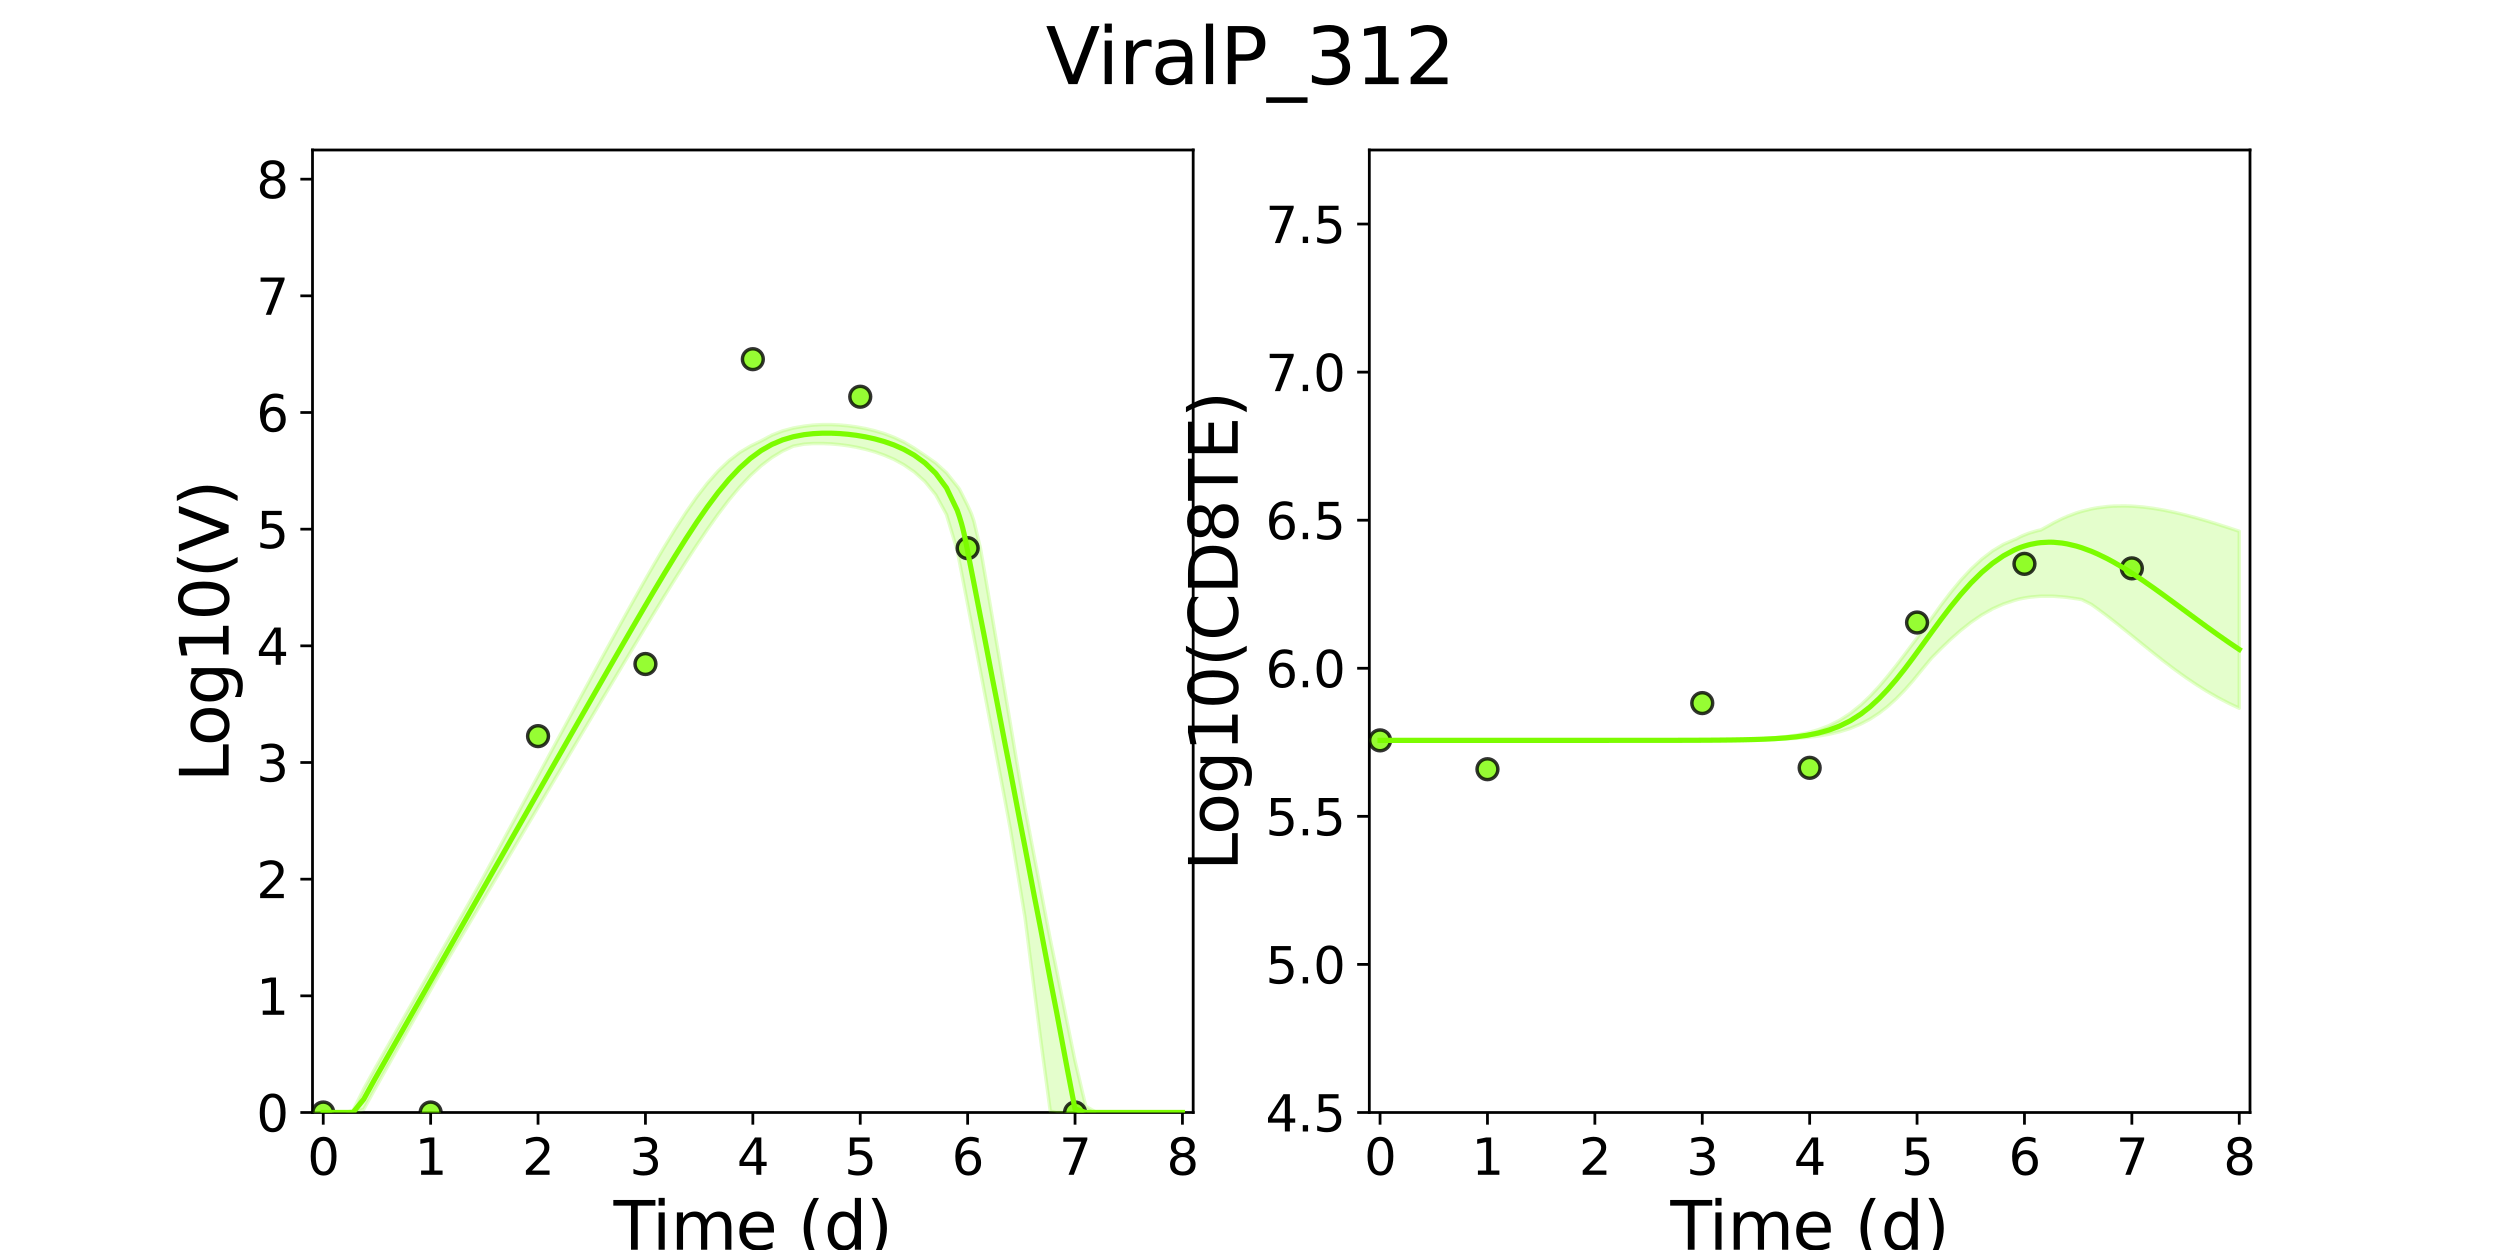 <?xml version="1.0" encoding="utf-8" standalone="no"?>
<!DOCTYPE svg PUBLIC "-//W3C//DTD SVG 1.1//EN"
  "http://www.w3.org/Graphics/SVG/1.1/DTD/svg11.dtd">
<svg xmlns:xlink="http://www.w3.org/1999/xlink" width="720pt" height="360pt" viewBox="0 0 720 360" xmlns="http://www.w3.org/2000/svg" version="1.1">
 <defs>
  <style type="text/css">*{stroke-linejoin: round; stroke-linecap: butt}</style>
 </defs>
 <g id="figure_1">
  <g id="patch_1">
   <path d="M 0 360 
L 720 360 
L 720 0 
L 0 0 
z
" style="fill: #ffffff"/>
  </g>
  <g id="axes_1">
   <g id="patch_2">
    <path d="M 90 320.4 
L 343.636 320.4 
L 343.636 43.2 
L 90 43.2 
z
" style="fill: #ffffff"/>
   </g>
   <g id="matplotlib.axis_1">
    <g id="xtick_1">
     <g id="line2d_1">
      <defs>
       <path id="ma89057ffc0" d="M 0 0 
L 0 3.5 
" style="stroke: #000000; stroke-width: 0.8"/>
      </defs>
      <g>
       <use xlink:href="#ma89057ffc0" x="93.093" y="320.4" style="stroke: #000000; stroke-width: 0.8"/>
      </g>
     </g>
     <g id="text_1">
      <!-- 0 -->
      <g transform="translate(88.512 338.342) scale(0.144 -0.144)">
       <defs>
        <path id="DejaVuSans-30" d="M 2034 4250 
Q 1547 4250 1301 3770 
Q 1056 3291 1056 2328 
Q 1056 1369 1301 889 
Q 1547 409 2034 409 
Q 2525 409 2770 889 
Q 3016 1369 3016 2328 
Q 3016 3291 2770 3770 
Q 2525 4250 2034 4250 
z
M 2034 4750 
Q 2819 4750 3233 4129 
Q 3647 3509 3647 2328 
Q 3647 1150 3233 529 
Q 2819 -91 2034 -91 
Q 1250 -91 836 529 
Q 422 1150 422 2328 
Q 422 3509 836 4129 
Q 1250 4750 2034 4750 
z
" transform="scale(0.016)"/>
       </defs>
       <use xlink:href="#DejaVuSans-30"/>
      </g>
     </g>
    </g>
    <g id="xtick_2">
     <g id="line2d_2">
      <g>
       <use xlink:href="#ma89057ffc0" x="124.024" y="320.4" style="stroke: #000000; stroke-width: 0.8"/>
      </g>
     </g>
     <g id="text_2">
      <!-- 1 -->
      <g transform="translate(119.443 338.342) scale(0.144 -0.144)">
       <defs>
        <path id="DejaVuSans-31" d="M 794 531 
L 1825 531 
L 1825 4091 
L 703 3866 
L 703 4441 
L 1819 4666 
L 2450 4666 
L 2450 531 
L 3481 531 
L 3481 0 
L 794 0 
L 794 531 
z
" transform="scale(0.016)"/>
       </defs>
       <use xlink:href="#DejaVuSans-31"/>
      </g>
     </g>
    </g>
    <g id="xtick_3">
     <g id="line2d_3">
      <g>
       <use xlink:href="#ma89057ffc0" x="154.956" y="320.4" style="stroke: #000000; stroke-width: 0.8"/>
      </g>
     </g>
     <g id="text_3">
      <!-- 2 -->
      <g transform="translate(150.375 338.342) scale(0.144 -0.144)">
       <defs>
        <path id="DejaVuSans-32" d="M 1228 531 
L 3431 531 
L 3431 0 
L 469 0 
L 469 531 
Q 828 903 1448 1529 
Q 2069 2156 2228 2338 
Q 2531 2678 2651 2914 
Q 2772 3150 2772 3378 
Q 2772 3750 2511 3984 
Q 2250 4219 1831 4219 
Q 1534 4219 1204 4116 
Q 875 4013 500 3803 
L 500 4441 
Q 881 4594 1212 4672 
Q 1544 4750 1819 4750 
Q 2544 4750 2975 4387 
Q 3406 4025 3406 3419 
Q 3406 3131 3298 2873 
Q 3191 2616 2906 2266 
Q 2828 2175 2409 1742 
Q 1991 1309 1228 531 
z
" transform="scale(0.016)"/>
       </defs>
       <use xlink:href="#DejaVuSans-32"/>
      </g>
     </g>
    </g>
    <g id="xtick_4">
     <g id="line2d_4">
      <g>
       <use xlink:href="#ma89057ffc0" x="185.887" y="320.4" style="stroke: #000000; stroke-width: 0.8"/>
      </g>
     </g>
     <g id="text_4">
      <!-- 3 -->
      <g transform="translate(181.306 338.342) scale(0.144 -0.144)">
       <defs>
        <path id="DejaVuSans-33" d="M 2597 2516 
Q 3050 2419 3304 2112 
Q 3559 1806 3559 1356 
Q 3559 666 3084 287 
Q 2609 -91 1734 -91 
Q 1441 -91 1130 -33 
Q 819 25 488 141 
L 488 750 
Q 750 597 1062 519 
Q 1375 441 1716 441 
Q 2309 441 2620 675 
Q 2931 909 2931 1356 
Q 2931 1769 2642 2001 
Q 2353 2234 1838 2234 
L 1294 2234 
L 1294 2753 
L 1863 2753 
Q 2328 2753 2575 2939 
Q 2822 3125 2822 3475 
Q 2822 3834 2567 4026 
Q 2313 4219 1838 4219 
Q 1578 4219 1281 4162 
Q 984 4106 628 3988 
L 628 4550 
Q 988 4650 1302 4700 
Q 1616 4750 1894 4750 
Q 2613 4750 3031 4423 
Q 3450 4097 3450 3541 
Q 3450 3153 3228 2886 
Q 3006 2619 2597 2516 
z
" transform="scale(0.016)"/>
       </defs>
       <use xlink:href="#DejaVuSans-33"/>
      </g>
     </g>
    </g>
    <g id="xtick_5">
     <g id="line2d_5">
      <g>
       <use xlink:href="#ma89057ffc0" x="216.818" y="320.4" style="stroke: #000000; stroke-width: 0.8"/>
      </g>
     </g>
     <g id="text_5">
      <!-- 4 -->
      <g transform="translate(212.237 338.342) scale(0.144 -0.144)">
       <defs>
        <path id="DejaVuSans-34" d="M 2419 4116 
L 825 1625 
L 2419 1625 
L 2419 4116 
z
M 2253 4666 
L 3047 4666 
L 3047 1625 
L 3713 1625 
L 3713 1100 
L 3047 1100 
L 3047 0 
L 2419 0 
L 2419 1100 
L 313 1100 
L 313 1709 
L 2253 4666 
z
" transform="scale(0.016)"/>
       </defs>
       <use xlink:href="#DejaVuSans-34"/>
      </g>
     </g>
    </g>
    <g id="xtick_6">
     <g id="line2d_6">
      <g>
       <use xlink:href="#ma89057ffc0" x="247.749" y="320.4" style="stroke: #000000; stroke-width: 0.8"/>
      </g>
     </g>
     <g id="text_6">
      <!-- 5 -->
      <g transform="translate(243.168 338.342) scale(0.144 -0.144)">
       <defs>
        <path id="DejaVuSans-35" d="M 691 4666 
L 3169 4666 
L 3169 4134 
L 1269 4134 
L 1269 2991 
Q 1406 3038 1543 3061 
Q 1681 3084 1819 3084 
Q 2600 3084 3056 2656 
Q 3513 2228 3513 1497 
Q 3513 744 3044 326 
Q 2575 -91 1722 -91 
Q 1428 -91 1123 -41 
Q 819 9 494 109 
L 494 744 
Q 775 591 1075 516 
Q 1375 441 1709 441 
Q 2250 441 2565 725 
Q 2881 1009 2881 1497 
Q 2881 1984 2565 2268 
Q 2250 2553 1709 2553 
Q 1456 2553 1204 2497 
Q 953 2441 691 2322 
L 691 4666 
z
" transform="scale(0.016)"/>
       </defs>
       <use xlink:href="#DejaVuSans-35"/>
      </g>
     </g>
    </g>
    <g id="xtick_7">
     <g id="line2d_7">
      <g>
       <use xlink:href="#ma89057ffc0" x="278.681" y="320.4" style="stroke: #000000; stroke-width: 0.8"/>
      </g>
     </g>
     <g id="text_7">
      <!-- 6 -->
      <g transform="translate(274.1 338.342) scale(0.144 -0.144)">
       <defs>
        <path id="DejaVuSans-36" d="M 2113 2584 
Q 1688 2584 1439 2293 
Q 1191 2003 1191 1497 
Q 1191 994 1439 701 
Q 1688 409 2113 409 
Q 2538 409 2786 701 
Q 3034 994 3034 1497 
Q 3034 2003 2786 2293 
Q 2538 2584 2113 2584 
z
M 3366 4563 
L 3366 3988 
Q 3128 4100 2886 4159 
Q 2644 4219 2406 4219 
Q 1781 4219 1451 3797 
Q 1122 3375 1075 2522 
Q 1259 2794 1537 2939 
Q 1816 3084 2150 3084 
Q 2853 3084 3261 2657 
Q 3669 2231 3669 1497 
Q 3669 778 3244 343 
Q 2819 -91 2113 -91 
Q 1303 -91 875 529 
Q 447 1150 447 2328 
Q 447 3434 972 4092 
Q 1497 4750 2381 4750 
Q 2619 4750 2861 4703 
Q 3103 4656 3366 4563 
z
" transform="scale(0.016)"/>
       </defs>
       <use xlink:href="#DejaVuSans-36"/>
      </g>
     </g>
    </g>
    <g id="xtick_8">
     <g id="line2d_8">
      <g>
       <use xlink:href="#ma89057ffc0" x="309.612" y="320.4" style="stroke: #000000; stroke-width: 0.8"/>
      </g>
     </g>
     <g id="text_8">
      <!-- 7 -->
      <g transform="translate(305.031 338.342) scale(0.144 -0.144)">
       <defs>
        <path id="DejaVuSans-37" d="M 525 4666 
L 3525 4666 
L 3525 4397 
L 1831 0 
L 1172 0 
L 2766 4134 
L 525 4134 
L 525 4666 
z
" transform="scale(0.016)"/>
       </defs>
       <use xlink:href="#DejaVuSans-37"/>
      </g>
     </g>
    </g>
    <g id="xtick_9">
     <g id="line2d_9">
      <g>
       <use xlink:href="#ma89057ffc0" x="340.543" y="320.4" style="stroke: #000000; stroke-width: 0.8"/>
      </g>
     </g>
     <g id="text_9">
      <!-- 8 -->
      <g transform="translate(335.962 338.342) scale(0.144 -0.144)">
       <defs>
        <path id="DejaVuSans-38" d="M 2034 2216 
Q 1584 2216 1326 1975 
Q 1069 1734 1069 1313 
Q 1069 891 1326 650 
Q 1584 409 2034 409 
Q 2484 409 2743 651 
Q 3003 894 3003 1313 
Q 3003 1734 2745 1975 
Q 2488 2216 2034 2216 
z
M 1403 2484 
Q 997 2584 770 2862 
Q 544 3141 544 3541 
Q 544 4100 942 4425 
Q 1341 4750 2034 4750 
Q 2731 4750 3128 4425 
Q 3525 4100 3525 3541 
Q 3525 3141 3298 2862 
Q 3072 2584 2669 2484 
Q 3125 2378 3379 2068 
Q 3634 1759 3634 1313 
Q 3634 634 3220 271 
Q 2806 -91 2034 -91 
Q 1263 -91 848 271 
Q 434 634 434 1313 
Q 434 1759 690 2068 
Q 947 2378 1403 2484 
z
M 1172 3481 
Q 1172 3119 1398 2916 
Q 1625 2713 2034 2713 
Q 2441 2713 2670 2916 
Q 2900 3119 2900 3481 
Q 2900 3844 2670 4047 
Q 2441 4250 2034 4250 
Q 1625 4250 1398 4047 
Q 1172 3844 1172 3481 
z
" transform="scale(0.016)"/>
       </defs>
       <use xlink:href="#DejaVuSans-38"/>
      </g>
     </g>
    </g>
    <g id="text_10">
     <!-- Time (d) -->
     <g transform="translate(176.693 359.925) scale(0.192 -0.192)">
      <defs>
       <path id="DejaVuSans-54" d="M -19 4666 
L 3928 4666 
L 3928 4134 
L 2272 4134 
L 2272 0 
L 1638 0 
L 1638 4134 
L -19 4134 
L -19 4666 
z
" transform="scale(0.016)"/>
       <path id="DejaVuSans-69" d="M 603 3500 
L 1178 3500 
L 1178 0 
L 603 0 
L 603 3500 
z
M 603 4863 
L 1178 4863 
L 1178 4134 
L 603 4134 
L 603 4863 
z
" transform="scale(0.016)"/>
       <path id="DejaVuSans-6d" d="M 3328 2828 
Q 3544 3216 3844 3400 
Q 4144 3584 4550 3584 
Q 5097 3584 5394 3201 
Q 5691 2819 5691 2113 
L 5691 0 
L 5113 0 
L 5113 2094 
Q 5113 2597 4934 2840 
Q 4756 3084 4391 3084 
Q 3944 3084 3684 2787 
Q 3425 2491 3425 1978 
L 3425 0 
L 2847 0 
L 2847 2094 
Q 2847 2600 2669 2842 
Q 2491 3084 2119 3084 
Q 1678 3084 1418 2786 
Q 1159 2488 1159 1978 
L 1159 0 
L 581 0 
L 581 3500 
L 1159 3500 
L 1159 2956 
Q 1356 3278 1631 3431 
Q 1906 3584 2284 3584 
Q 2666 3584 2933 3390 
Q 3200 3197 3328 2828 
z
" transform="scale(0.016)"/>
       <path id="DejaVuSans-65" d="M 3597 1894 
L 3597 1613 
L 953 1613 
Q 991 1019 1311 708 
Q 1631 397 2203 397 
Q 2534 397 2845 478 
Q 3156 559 3463 722 
L 3463 178 
Q 3153 47 2828 -22 
Q 2503 -91 2169 -91 
Q 1331 -91 842 396 
Q 353 884 353 1716 
Q 353 2575 817 3079 
Q 1281 3584 2069 3584 
Q 2775 3584 3186 3129 
Q 3597 2675 3597 1894 
z
M 3022 2063 
Q 3016 2534 2758 2815 
Q 2500 3097 2075 3097 
Q 1594 3097 1305 2825 
Q 1016 2553 972 2059 
L 3022 2063 
z
" transform="scale(0.016)"/>
       <path id="DejaVuSans-20" transform="scale(0.016)"/>
       <path id="DejaVuSans-28" d="M 1984 4856 
Q 1566 4138 1362 3434 
Q 1159 2731 1159 2009 
Q 1159 1288 1364 580 
Q 1569 -128 1984 -844 
L 1484 -844 
Q 1016 -109 783 600 
Q 550 1309 550 2009 
Q 550 2706 781 3412 
Q 1013 4119 1484 4856 
L 1984 4856 
z
" transform="scale(0.016)"/>
       <path id="DejaVuSans-64" d="M 2906 2969 
L 2906 4863 
L 3481 4863 
L 3481 0 
L 2906 0 
L 2906 525 
Q 2725 213 2448 61 
Q 2172 -91 1784 -91 
Q 1150 -91 751 415 
Q 353 922 353 1747 
Q 353 2572 751 3078 
Q 1150 3584 1784 3584 
Q 2172 3584 2448 3432 
Q 2725 3281 2906 2969 
z
M 947 1747 
Q 947 1113 1208 752 
Q 1469 391 1925 391 
Q 2381 391 2643 752 
Q 2906 1113 2906 1747 
Q 2906 2381 2643 2742 
Q 2381 3103 1925 3103 
Q 1469 3103 1208 2742 
Q 947 2381 947 1747 
z
" transform="scale(0.016)"/>
       <path id="DejaVuSans-29" d="M 513 4856 
L 1013 4856 
Q 1481 4119 1714 3412 
Q 1947 2706 1947 2009 
Q 1947 1309 1714 600 
Q 1481 -109 1013 -844 
L 513 -844 
Q 928 -128 1133 580 
Q 1338 1288 1338 2009 
Q 1338 2731 1133 3434 
Q 928 4138 513 4856 
z
" transform="scale(0.016)"/>
      </defs>
      <use xlink:href="#DejaVuSans-54"/>
      <use xlink:href="#DejaVuSans-69" x="57.959"/>
      <use xlink:href="#DejaVuSans-6d" x="85.742"/>
      <use xlink:href="#DejaVuSans-65" x="183.154"/>
      <use xlink:href="#DejaVuSans-20" x="244.678"/>
      <use xlink:href="#DejaVuSans-28" x="276.465"/>
      <use xlink:href="#DejaVuSans-64" x="315.479"/>
      <use xlink:href="#DejaVuSans-29" x="378.955"/>
     </g>
    </g>
   </g>
   <g id="matplotlib.axis_2">
    <g id="ytick_1">
     <g id="line2d_10">
      <defs>
       <path id="mef280aa94c" d="M 0 0 
L -3.5 0 
" style="stroke: #000000; stroke-width: 0.8"/>
      </defs>
      <g>
       <use xlink:href="#mef280aa94c" x="90" y="320.4" style="stroke: #000000; stroke-width: 0.8"/>
      </g>
     </g>
     <g id="text_11">
      <!-- 0 -->
      <g transform="translate(73.838 325.871) scale(0.144 -0.144)">
       <use xlink:href="#DejaVuSans-30"/>
      </g>
     </g>
    </g>
    <g id="ytick_2">
     <g id="line2d_11">
      <g>
       <use xlink:href="#mef280aa94c" x="90" y="286.8" style="stroke: #000000; stroke-width: 0.8"/>
      </g>
     </g>
     <g id="text_12">
      <!-- 1 -->
      <g transform="translate(73.838 292.271) scale(0.144 -0.144)">
       <use xlink:href="#DejaVuSans-31"/>
      </g>
     </g>
    </g>
    <g id="ytick_3">
     <g id="line2d_12">
      <g>
       <use xlink:href="#mef280aa94c" x="90" y="253.2" style="stroke: #000000; stroke-width: 0.8"/>
      </g>
     </g>
     <g id="text_13">
      <!-- 2 -->
      <g transform="translate(73.838 258.671) scale(0.144 -0.144)">
       <use xlink:href="#DejaVuSans-32"/>
      </g>
     </g>
    </g>
    <g id="ytick_4">
     <g id="line2d_13">
      <g>
       <use xlink:href="#mef280aa94c" x="90" y="219.6" style="stroke: #000000; stroke-width: 0.8"/>
      </g>
     </g>
     <g id="text_14">
      <!-- 3 -->
      <g transform="translate(73.838 225.071) scale(0.144 -0.144)">
       <use xlink:href="#DejaVuSans-33"/>
      </g>
     </g>
    </g>
    <g id="ytick_5">
     <g id="line2d_14">
      <g>
       <use xlink:href="#mef280aa94c" x="90" y="186" style="stroke: #000000; stroke-width: 0.8"/>
      </g>
     </g>
     <g id="text_15">
      <!-- 4 -->
      <g transform="translate(73.838 191.471) scale(0.144 -0.144)">
       <use xlink:href="#DejaVuSans-34"/>
      </g>
     </g>
    </g>
    <g id="ytick_6">
     <g id="line2d_15">
      <g>
       <use xlink:href="#mef280aa94c" x="90" y="152.4" style="stroke: #000000; stroke-width: 0.8"/>
      </g>
     </g>
     <g id="text_16">
      <!-- 5 -->
      <g transform="translate(73.838 157.871) scale(0.144 -0.144)">
       <use xlink:href="#DejaVuSans-35"/>
      </g>
     </g>
    </g>
    <g id="ytick_7">
     <g id="line2d_16">
      <g>
       <use xlink:href="#mef280aa94c" x="90" y="118.8" style="stroke: #000000; stroke-width: 0.8"/>
      </g>
     </g>
     <g id="text_17">
      <!-- 6 -->
      <g transform="translate(73.838 124.271) scale(0.144 -0.144)">
       <use xlink:href="#DejaVuSans-36"/>
      </g>
     </g>
    </g>
    <g id="ytick_8">
     <g id="line2d_17">
      <g>
       <use xlink:href="#mef280aa94c" x="90" y="85.2" style="stroke: #000000; stroke-width: 0.8"/>
      </g>
     </g>
     <g id="text_18">
      <!-- 7 -->
      <g transform="translate(73.838 90.671) scale(0.144 -0.144)">
       <use xlink:href="#DejaVuSans-37"/>
      </g>
     </g>
    </g>
    <g id="ytick_9">
     <g id="line2d_18">
      <g>
       <use xlink:href="#mef280aa94c" x="90" y="51.6" style="stroke: #000000; stroke-width: 0.8"/>
      </g>
     </g>
     <g id="text_19">
      <!-- 8 -->
      <g transform="translate(73.838 57.071) scale(0.144 -0.144)">
       <use xlink:href="#DejaVuSans-38"/>
      </g>
     </g>
    </g>
    <g id="text_20">
     <!-- Log10(V) -->
     <g transform="translate(65.845 225.224) rotate(-90) scale(0.192 -0.192)">
      <defs>
       <path id="DejaVuSans-4c" d="M 628 4666 
L 1259 4666 
L 1259 531 
L 3531 531 
L 3531 0 
L 628 0 
L 628 4666 
z
" transform="scale(0.016)"/>
       <path id="DejaVuSans-6f" d="M 1959 3097 
Q 1497 3097 1228 2736 
Q 959 2375 959 1747 
Q 959 1119 1226 758 
Q 1494 397 1959 397 
Q 2419 397 2687 759 
Q 2956 1122 2956 1747 
Q 2956 2369 2687 2733 
Q 2419 3097 1959 3097 
z
M 1959 3584 
Q 2709 3584 3137 3096 
Q 3566 2609 3566 1747 
Q 3566 888 3137 398 
Q 2709 -91 1959 -91 
Q 1206 -91 779 398 
Q 353 888 353 1747 
Q 353 2609 779 3096 
Q 1206 3584 1959 3584 
z
" transform="scale(0.016)"/>
       <path id="DejaVuSans-67" d="M 2906 1791 
Q 2906 2416 2648 2759 
Q 2391 3103 1925 3103 
Q 1463 3103 1205 2759 
Q 947 2416 947 1791 
Q 947 1169 1205 825 
Q 1463 481 1925 481 
Q 2391 481 2648 825 
Q 2906 1169 2906 1791 
z
M 3481 434 
Q 3481 -459 3084 -895 
Q 2688 -1331 1869 -1331 
Q 1566 -1331 1297 -1286 
Q 1028 -1241 775 -1147 
L 775 -588 
Q 1028 -725 1275 -790 
Q 1522 -856 1778 -856 
Q 2344 -856 2625 -561 
Q 2906 -266 2906 331 
L 2906 616 
Q 2728 306 2450 153 
Q 2172 0 1784 0 
Q 1141 0 747 490 
Q 353 981 353 1791 
Q 353 2603 747 3093 
Q 1141 3584 1784 3584 
Q 2172 3584 2450 3431 
Q 2728 3278 2906 2969 
L 2906 3500 
L 3481 3500 
L 3481 434 
z
" transform="scale(0.016)"/>
       <path id="DejaVuSans-56" d="M 1831 0 
L 50 4666 
L 709 4666 
L 2188 738 
L 3669 4666 
L 4325 4666 
L 2547 0 
L 1831 0 
z
" transform="scale(0.016)"/>
      </defs>
      <use xlink:href="#DejaVuSans-4c"/>
      <use xlink:href="#DejaVuSans-6f" x="53.963"/>
      <use xlink:href="#DejaVuSans-67" x="115.145"/>
      <use xlink:href="#DejaVuSans-31" x="178.621"/>
      <use xlink:href="#DejaVuSans-30" x="242.244"/>
      <use xlink:href="#DejaVuSans-28" x="305.867"/>
      <use xlink:href="#DejaVuSans-56" x="344.881"/>
      <use xlink:href="#DejaVuSans-29" x="413.289"/>
     </g>
    </g>
   </g>
   <g id="patch_3">
    <path d="M 90 320.4 
L 90 43.2 
" style="fill: none; stroke: #000000; stroke-width: 0.8; stroke-linejoin: miter; stroke-linecap: square"/>
   </g>
   <g id="patch_4">
    <path d="M 343.636 320.4 
L 343.636 43.2 
" style="fill: none; stroke: #000000; stroke-width: 0.8; stroke-linejoin: miter; stroke-linecap: square"/>
   </g>
   <g id="patch_5">
    <path d="M 90 320.4 
L 343.636 320.4 
" style="fill: none; stroke: #000000; stroke-width: 0.8; stroke-linejoin: miter; stroke-linecap: square"/>
   </g>
   <g id="patch_6">
    <path d="M 90 43.2 
L 343.636 43.2 
" style="fill: none; stroke: #000000; stroke-width: 0.8; stroke-linejoin: miter; stroke-linecap: square"/>
   </g>
   <g id="PolyCollection_1">
    <defs>
     <path id="ma8e31bc702" d="M 93.093 -39.6 
L 93.093 -39.6 
L 93.099 -39.6 
L 93.154 -39.6 
L 93.708 -39.6 
L 94.4 -39.6 
L 95.759 -39.6 
L 97.117 -39.6 
L 99.39 -39.6 
L 101.663 -39.6 
L 104.756 -40.513 
L 107.849 -46.113 
L 110.942 -51.634 
L 114.035 -57.13 
L 117.128 -62.628 
L 120.222 -68.129 
L 123.315 -73.631 
L 126.408 -79.132 
L 129.501 -84.504 
L 132.594 -89.728 
L 135.687 -94.95 
L 138.78 -100.171 
L 141.873 -105.39 
L 144.967 -110.608 
L 148.06 -115.826 
L 151.153 -121.043 
L 154.246 -126.259 
L 157.339 -131.474 
L 160.432 -136.688 
L 163.525 -141.899 
L 166.618 -147.107 
L 169.712 -152.312 
L 172.805 -157.51 
L 175.898 -162.699 
L 178.991 -167.877 
L 182.084 -173.037 
L 185.177 -178.172 
L 188.27 -183.273 
L 191.363 -188.324 
L 194.457 -193.308 
L 197.55 -198.197 
L 200.643 -202.957 
L 203.736 -207.544 
L 206.829 -211.905 
L 209.922 -215.979 
L 213.015 -219.7 
L 216.108 -223.007 
L 219.202 -225.854 
L 222.295 -228.214 
L 225.388 -230.087 
L 228.481 -231.499 
L 231.574 -232.082 
L 234.182 -232.257 
L 236.905 -232.268 
L 239.324 -232.161 
L 241.743 -231.948 
L 244.162 -231.632 
L 246.581 -231.21 
L 249.189 -230.622 
L 251.904 -229.874 
L 254.62 -228.913 
L 257.43 -227.713 
L 260.303 -226.141 
L 263.306 -224.081 
L 266.399 -221.303 
L 269.492 -217.497 
L 272.586 -211.796 
L 275.679 -201.498 
L 276.297 -198.308 
L 276.916 -195.112 
L 277.25 -193.377 
L 277.602 -191.55 
L 277.617 -191.474 
L 277.763 -190.714 
L 278.009 -189.441 
L 278.034 -189.312 
L 278.036 -189.298 
L 278.049 -189.231 
L 278.059 -189.178 
L 278.064 -189.156 
L 278.069 -189.128 
L 278.074 -189.1 
L 278.083 -189.056 
L 278.094 -188.997 
L 278.12 -188.864 
L 278.176 -188.57 
L 278.302 -187.918 
L 278.654 -186.091 
L 279.781 -180.229 
L 280.489 -176.528 
L 282.371 -166.688 
L 283.373 -161.437 
L 285.817 -148.599 
L 287.047 -142.128 
L 289.515 -129.114 
L 290.945 -121.417 
L 293.611 -105.399 
L 295.186 -95.876 
L 297.941 -74.373 
L 299.636 -61.181 
L 302.479 -40.004 
L 304.326 -39.6 
L 307.419 -39.6 
L 309.598 -39.6 
L 312.692 -39.6 
L 315.785 -39.6 
L 318.878 -39.6 
L 321.971 -39.6 
L 325.064 -39.6 
L 328.157 -39.6 
L 331.25 -39.6 
L 334.343 -39.6 
L 337.437 -39.6 
L 340.53 -39.6 
L 340.543 -39.6 
L 340.543 -39.6 
L 340.543 -39.6 
L 340.53 -39.6 
L 337.437 -39.6 
L 334.343 -39.6 
L 331.25 -39.6 
L 328.157 -39.6 
L 325.064 -39.6 
L 321.971 -39.6 
L 318.878 -39.6 
L 315.785 -39.6 
L 312.692 -41.418 
L 309.598 -54.509 
L 307.419 -65.171 
L 304.326 -80.473 
L 302.479 -89.436 
L 299.636 -104.177 
L 297.941 -112.957 
L 295.186 -127.283 
L 293.611 -135.959 
L 290.945 -151.779 
L 289.515 -160.25 
L 287.047 -174.793 
L 285.817 -182.026 
L 283.373 -196.287 
L 282.371 -202.032 
L 280.489 -209.913 
L 279.781 -212.005 
L 278.654 -214.493 
L 278.302 -215.198 
L 278.176 -215.449 
L 278.12 -215.562 
L 278.094 -215.614 
L 278.083 -215.637 
L 278.074 -215.654 
L 278.069 -215.664 
L 278.064 -215.675 
L 278.059 -215.684 
L 278.049 -215.704 
L 278.036 -215.73 
L 278.034 -215.735 
L 278.009 -215.785 
L 277.763 -216.276 
L 277.617 -216.569 
L 277.602 -216.599 
L 277.25 -217.303 
L 276.916 -217.972 
L 276.297 -219.164 
L 275.679 -219.984 
L 272.586 -223.835 
L 269.492 -226.66 
L 266.399 -228.825 
L 263.306 -230.93 
L 260.303 -232.723 
L 257.43 -234.074 
L 254.62 -235.14 
L 251.904 -235.942 
L 249.189 -236.592 
L 246.581 -237.061 
L 244.162 -237.385 
L 241.743 -237.605 
L 239.324 -237.72 
L 236.905 -237.722 
L 234.182 -237.576 
L 231.574 -237.269 
L 228.481 -236.728 
L 225.388 -235.899 
L 222.295 -234.685 
L 219.202 -233.024 
L 216.108 -231.52 
L 213.015 -229.686 
L 209.922 -227.309 
L 206.829 -224.364 
L 203.736 -220.865 
L 200.643 -216.861 
L 197.55 -212.424 
L 194.457 -207.638 
L 191.363 -202.582 
L 188.27 -197.324 
L 185.177 -191.921 
L 182.084 -186.414 
L 178.991 -180.835 
L 175.898 -175.206 
L 172.805 -169.543 
L 169.712 -163.856 
L 166.618 -158.154 
L 163.525 -152.441 
L 160.432 -146.72 
L 157.339 -140.995 
L 154.246 -135.266 
L 151.153 -129.535 
L 148.06 -123.802 
L 144.967 -118.068 
L 141.873 -112.333 
L 138.78 -106.598 
L 135.687 -101.055 
L 132.594 -95.61 
L 129.501 -90.164 
L 126.408 -84.717 
L 123.315 -79.269 
L 120.222 -73.819 
L 117.128 -68.37 
L 114.035 -62.922 
L 110.942 -57.475 
L 107.849 -52.006 
L 104.756 -46.391 
L 101.663 -40.143 
L 99.39 -39.6 
L 97.117 -39.6 
L 95.759 -39.6 
L 94.4 -39.6 
L 93.708 -39.6 
L 93.154 -39.6 
L 93.099 -39.6 
L 93.093 -39.6 
z
" style="stroke: #7cfc00; stroke-opacity: 0.2"/>
    </defs>
    <g clip-path="url(#p9d063e8339)">
     <use xlink:href="#ma8e31bc702" x="0" y="360" style="fill: #7cfc00; fill-opacity: 0.2; stroke: #7cfc00; stroke-opacity: 0.2"/>
    </g>
   </g>
   <g id="PathCollection_1">
    <defs>
     <path id="meee1ceb533" d="M 0 3 
C 0.796 3 1.559 2.684 2.121 2.121 
C 2.684 1.559 3 0.796 3 0 
C 3 -0.796 2.684 -1.559 2.121 -2.121 
C 1.559 -2.684 0.796 -3 0 -3 
C -0.796 -3 -1.559 -2.684 -2.121 -2.121 
C -2.684 -1.559 -3 -0.796 -3 0 
C -3 0.796 -2.684 1.559 -2.121 2.121 
C -1.559 2.684 -0.796 3 0 3 
z
" style="stroke: #000000; stroke-opacity: 0.8"/>
    </defs>
    <g clip-path="url(#p9d063e8339)">
     <use xlink:href="#meee1ceb533" x="93.093" y="320.4" style="fill: #7cfc00; fill-opacity: 0.8; stroke: #000000; stroke-opacity: 0.8"/>
     <use xlink:href="#meee1ceb533" x="124.024" y="320.4" style="fill: #7cfc00; fill-opacity: 0.8; stroke: #000000; stroke-opacity: 0.8"/>
     <use xlink:href="#meee1ceb533" x="154.956" y="212.004" style="fill: #7cfc00; fill-opacity: 0.8; stroke: #000000; stroke-opacity: 0.8"/>
     <use xlink:href="#meee1ceb533" x="185.887" y="191.234" style="fill: #7cfc00; fill-opacity: 0.8; stroke: #000000; stroke-opacity: 0.8"/>
     <use xlink:href="#meee1ceb533" x="216.818" y="103.444" style="fill: #7cfc00; fill-opacity: 0.8; stroke: #000000; stroke-opacity: 0.8"/>
     <use xlink:href="#meee1ceb533" x="247.749" y="114.258" style="fill: #7cfc00; fill-opacity: 0.8; stroke: #000000; stroke-opacity: 0.8"/>
     <use xlink:href="#meee1ceb533" x="278.681" y="157.866" style="fill: #7cfc00; fill-opacity: 0.8; stroke: #000000; stroke-opacity: 0.8"/>
     <use xlink:href="#meee1ceb533" x="309.612" y="320.4" style="fill: #7cfc00; fill-opacity: 0.8; stroke: #000000; stroke-opacity: 0.8"/>
    </g>
   </g>
   <g id="line2d_19">
    <path d="M 93.093 320.4 
L 93.099 320.4 
L 93.154 320.4 
L 93.708 320.4 
L 94.4 320.4 
L 95.759 320.4 
L 97.117 320.4 
L 99.39 320.4 
L 101.663 320.4 
L 104.756 316.575 
L 107.849 310.959 
L 110.942 305.505 
L 114.035 300.074 
L 117.128 294.641 
L 120.222 289.207 
L 123.315 283.772 
L 126.408 278.337 
L 129.501 272.902 
L 132.594 267.467 
L 135.687 262.034 
L 138.78 256.601 
L 141.873 251.17 
L 144.967 245.74 
L 148.06 240.311 
L 151.153 234.884 
L 154.246 229.458 
L 157.339 224.033 
L 160.432 218.611 
L 163.525 213.192 
L 166.618 207.777 
L 169.712 202.369 
L 172.805 196.969 
L 175.898 191.582 
L 178.991 186.213 
L 182.084 180.871 
L 185.177 175.566 
L 188.27 170.315 
L 191.363 165.139 
L 194.457 160.07 
L 197.55 155.147 
L 200.643 150.421 
L 203.736 145.953 
L 206.829 141.814 
L 209.922 138.074 
L 213.015 134.795 
L 216.108 132.02 
L 219.202 129.761 
L 222.295 128 
L 225.388 126.692 
L 228.481 125.776 
L 231.574 125.185 
L 234.182 124.893 
L 236.905 124.756 
L 239.324 124.757 
L 241.743 124.862 
L 244.162 125.065 
L 246.581 125.365 
L 249.189 125.802 
L 251.904 126.396 
L 254.62 127.151 
L 257.43 128.136 
L 260.303 129.405 
L 263.306 131.09 
L 266.399 133.34 
L 269.492 136.337 
L 272.586 140.521 
L 275.679 146.959 
L 276.297 148.741 
L 276.916 150.793 
L 277.25 152.044 
L 277.602 153.497 
L 277.617 153.561 
L 277.763 154.215 
L 278.009 155.385 
L 278.034 155.51 
L 278.036 155.523 
L 278.049 155.588 
L 278.059 155.639 
L 278.064 155.66 
L 278.069 155.688 
L 278.074 155.715 
L 278.083 155.758 
L 278.094 155.815 
L 278.12 155.945 
L 278.176 156.23 
L 278.302 156.864 
L 278.654 158.641 
L 279.781 164.363 
L 280.489 167.944 
L 282.371 177.622 
L 283.373 182.704 
L 285.817 195.442 
L 287.047 201.699 
L 289.515 214.573 
L 290.945 221.864 
L 293.611 235.859 
L 295.186 243.911 
L 297.941 258.419 
L 299.636 267.098 
L 302.479 282.11 
L 304.326 291.594 
L 307.419 308.08 
L 309.598 319.354 
L 312.692 320.4 
L 315.785 320.4 
L 318.878 320.4 
L 321.971 320.4 
L 325.064 320.4 
L 328.157 320.4 
L 331.25 320.4 
L 334.343 320.4 
L 337.437 320.4 
L 340.53 320.4 
L 340.543 320.4 
" clip-path="url(#p9d063e8339)" style="fill: none; stroke: #7cfc00; stroke-width: 1.5; stroke-linecap: square"/>
   </g>
  </g>
  <g id="axes_2">
   <g id="patch_7">
    <path d="M 394.364 320.4 
L 648 320.4 
L 648 43.2 
L 394.364 43.2 
z
" style="fill: #ffffff"/>
   </g>
   <g id="matplotlib.axis_3">
    <g id="xtick_10">
     <g id="line2d_20">
      <g>
       <use xlink:href="#ma89057ffc0" x="397.457" y="320.4" style="stroke: #000000; stroke-width: 0.8"/>
      </g>
     </g>
     <g id="text_21">
      <!-- 0 -->
      <g transform="translate(392.876 338.342) scale(0.144 -0.144)">
       <use xlink:href="#DejaVuSans-30"/>
      </g>
     </g>
    </g>
    <g id="xtick_11">
     <g id="line2d_21">
      <g>
       <use xlink:href="#ma89057ffc0" x="428.388" y="320.4" style="stroke: #000000; stroke-width: 0.8"/>
      </g>
     </g>
     <g id="text_22">
      <!-- 1 -->
      <g transform="translate(423.807 338.342) scale(0.144 -0.144)">
       <use xlink:href="#DejaVuSans-31"/>
      </g>
     </g>
    </g>
    <g id="xtick_12">
     <g id="line2d_22">
      <g>
       <use xlink:href="#ma89057ffc0" x="459.319" y="320.4" style="stroke: #000000; stroke-width: 0.8"/>
      </g>
     </g>
     <g id="text_23">
      <!-- 2 -->
      <g transform="translate(454.738 338.342) scale(0.144 -0.144)">
       <use xlink:href="#DejaVuSans-32"/>
      </g>
     </g>
    </g>
    <g id="xtick_13">
     <g id="line2d_23">
      <g>
       <use xlink:href="#ma89057ffc0" x="490.251" y="320.4" style="stroke: #000000; stroke-width: 0.8"/>
      </g>
     </g>
     <g id="text_24">
      <!-- 3 -->
      <g transform="translate(485.67 338.342) scale(0.144 -0.144)">
       <use xlink:href="#DejaVuSans-33"/>
      </g>
     </g>
    </g>
    <g id="xtick_14">
     <g id="line2d_24">
      <g>
       <use xlink:href="#ma89057ffc0" x="521.182" y="320.4" style="stroke: #000000; stroke-width: 0.8"/>
      </g>
     </g>
     <g id="text_25">
      <!-- 4 -->
      <g transform="translate(516.601 338.342) scale(0.144 -0.144)">
       <use xlink:href="#DejaVuSans-34"/>
      </g>
     </g>
    </g>
    <g id="xtick_15">
     <g id="line2d_25">
      <g>
       <use xlink:href="#ma89057ffc0" x="552.113" y="320.4" style="stroke: #000000; stroke-width: 0.8"/>
      </g>
     </g>
     <g id="text_26">
      <!-- 5 -->
      <g transform="translate(547.532 338.342) scale(0.144 -0.144)">
       <use xlink:href="#DejaVuSans-35"/>
      </g>
     </g>
    </g>
    <g id="xtick_16">
     <g id="line2d_26">
      <g>
       <use xlink:href="#ma89057ffc0" x="583.044" y="320.4" style="stroke: #000000; stroke-width: 0.8"/>
      </g>
     </g>
     <g id="text_27">
      <!-- 6 -->
      <g transform="translate(578.463 338.342) scale(0.144 -0.144)">
       <use xlink:href="#DejaVuSans-36"/>
      </g>
     </g>
    </g>
    <g id="xtick_17">
     <g id="line2d_27">
      <g>
       <use xlink:href="#ma89057ffc0" x="613.976" y="320.4" style="stroke: #000000; stroke-width: 0.8"/>
      </g>
     </g>
     <g id="text_28">
      <!-- 7 -->
      <g transform="translate(609.395 338.342) scale(0.144 -0.144)">
       <use xlink:href="#DejaVuSans-37"/>
      </g>
     </g>
    </g>
    <g id="xtick_18">
     <g id="line2d_28">
      <g>
       <use xlink:href="#ma89057ffc0" x="644.907" y="320.4" style="stroke: #000000; stroke-width: 0.8"/>
      </g>
     </g>
     <g id="text_29">
      <!-- 8 -->
      <g transform="translate(640.326 338.342) scale(0.144 -0.144)">
       <use xlink:href="#DejaVuSans-38"/>
      </g>
     </g>
    </g>
    <g id="text_30">
     <!-- Time (d) -->
     <g transform="translate(481.057 359.925) scale(0.192 -0.192)">
      <use xlink:href="#DejaVuSans-54"/>
      <use xlink:href="#DejaVuSans-69" x="57.959"/>
      <use xlink:href="#DejaVuSans-6d" x="85.742"/>
      <use xlink:href="#DejaVuSans-65" x="183.154"/>
      <use xlink:href="#DejaVuSans-20" x="244.678"/>
      <use xlink:href="#DejaVuSans-28" x="276.465"/>
      <use xlink:href="#DejaVuSans-64" x="315.479"/>
      <use xlink:href="#DejaVuSans-29" x="378.955"/>
     </g>
    </g>
   </g>
   <g id="matplotlib.axis_4">
    <g id="ytick_10">
     <g id="line2d_29">
      <g>
       <use xlink:href="#mef280aa94c" x="394.364" y="320.4" style="stroke: #000000; stroke-width: 0.8"/>
      </g>
     </g>
     <g id="text_31">
      <!-- 4.5 -->
      <g transform="translate(364.463 325.871) scale(0.144 -0.144)">
       <defs>
        <path id="DejaVuSans-2e" d="M 684 794 
L 1344 794 
L 1344 0 
L 684 0 
L 684 794 
z
" transform="scale(0.016)"/>
       </defs>
       <use xlink:href="#DejaVuSans-34"/>
       <use xlink:href="#DejaVuSans-2e" x="63.623"/>
       <use xlink:href="#DejaVuSans-35" x="95.41"/>
      </g>
     </g>
    </g>
    <g id="ytick_11">
     <g id="line2d_30">
      <g>
       <use xlink:href="#mef280aa94c" x="394.364" y="277.754" style="stroke: #000000; stroke-width: 0.8"/>
      </g>
     </g>
     <g id="text_32">
      <!-- 5.0 -->
      <g transform="translate(364.463 283.225) scale(0.144 -0.144)">
       <use xlink:href="#DejaVuSans-35"/>
       <use xlink:href="#DejaVuSans-2e" x="63.623"/>
       <use xlink:href="#DejaVuSans-30" x="95.41"/>
      </g>
     </g>
    </g>
    <g id="ytick_12">
     <g id="line2d_31">
      <g>
       <use xlink:href="#mef280aa94c" x="394.364" y="235.108" style="stroke: #000000; stroke-width: 0.8"/>
      </g>
     </g>
     <g id="text_33">
      <!-- 5.5 -->
      <g transform="translate(364.463 240.579) scale(0.144 -0.144)">
       <use xlink:href="#DejaVuSans-35"/>
       <use xlink:href="#DejaVuSans-2e" x="63.623"/>
       <use xlink:href="#DejaVuSans-35" x="95.41"/>
      </g>
     </g>
    </g>
    <g id="ytick_13">
     <g id="line2d_32">
      <g>
       <use xlink:href="#mef280aa94c" x="394.364" y="192.462" style="stroke: #000000; stroke-width: 0.8"/>
      </g>
     </g>
     <g id="text_34">
      <!-- 6.0 -->
      <g transform="translate(364.463 197.932) scale(0.144 -0.144)">
       <use xlink:href="#DejaVuSans-36"/>
       <use xlink:href="#DejaVuSans-2e" x="63.623"/>
       <use xlink:href="#DejaVuSans-30" x="95.41"/>
      </g>
     </g>
    </g>
    <g id="ytick_14">
     <g id="line2d_33">
      <g>
       <use xlink:href="#mef280aa94c" x="394.364" y="149.815" style="stroke: #000000; stroke-width: 0.8"/>
      </g>
     </g>
     <g id="text_35">
      <!-- 6.5 -->
      <g transform="translate(364.463 155.286) scale(0.144 -0.144)">
       <use xlink:href="#DejaVuSans-36"/>
       <use xlink:href="#DejaVuSans-2e" x="63.623"/>
       <use xlink:href="#DejaVuSans-35" x="95.41"/>
      </g>
     </g>
    </g>
    <g id="ytick_15">
     <g id="line2d_34">
      <g>
       <use xlink:href="#mef280aa94c" x="394.364" y="107.169" style="stroke: #000000; stroke-width: 0.8"/>
      </g>
     </g>
     <g id="text_36">
      <!-- 7.0 -->
      <g transform="translate(364.463 112.64) scale(0.144 -0.144)">
       <use xlink:href="#DejaVuSans-37"/>
       <use xlink:href="#DejaVuSans-2e" x="63.623"/>
       <use xlink:href="#DejaVuSans-30" x="95.41"/>
      </g>
     </g>
    </g>
    <g id="ytick_16">
     <g id="line2d_35">
      <g>
       <use xlink:href="#mef280aa94c" x="394.364" y="64.523" style="stroke: #000000; stroke-width: 0.8"/>
      </g>
     </g>
     <g id="text_37">
      <!-- 7.5 -->
      <g transform="translate(364.463 69.994) scale(0.144 -0.144)">
       <use xlink:href="#DejaVuSans-37"/>
       <use xlink:href="#DejaVuSans-2e" x="63.623"/>
       <use xlink:href="#DejaVuSans-35" x="95.41"/>
      </g>
     </g>
    </g>
    <g id="text_38">
     <!-- Log10(CD8TE) -->
     <g transform="translate(356.47 250.79) rotate(-90) scale(0.192 -0.192)">
      <defs>
       <path id="DejaVuSans-43" d="M 4122 4306 
L 4122 3641 
Q 3803 3938 3442 4084 
Q 3081 4231 2675 4231 
Q 1875 4231 1450 3742 
Q 1025 3253 1025 2328 
Q 1025 1406 1450 917 
Q 1875 428 2675 428 
Q 3081 428 3442 575 
Q 3803 722 4122 1019 
L 4122 359 
Q 3791 134 3420 21 
Q 3050 -91 2638 -91 
Q 1578 -91 968 557 
Q 359 1206 359 2328 
Q 359 3453 968 4101 
Q 1578 4750 2638 4750 
Q 3056 4750 3426 4639 
Q 3797 4528 4122 4306 
z
" transform="scale(0.016)"/>
       <path id="DejaVuSans-44" d="M 1259 4147 
L 1259 519 
L 2022 519 
Q 2988 519 3436 956 
Q 3884 1394 3884 2338 
Q 3884 3275 3436 3711 
Q 2988 4147 2022 4147 
L 1259 4147 
z
M 628 4666 
L 1925 4666 
Q 3281 4666 3915 4102 
Q 4550 3538 4550 2338 
Q 4550 1131 3912 565 
Q 3275 0 1925 0 
L 628 0 
L 628 4666 
z
" transform="scale(0.016)"/>
       <path id="DejaVuSans-45" d="M 628 4666 
L 3578 4666 
L 3578 4134 
L 1259 4134 
L 1259 2753 
L 3481 2753 
L 3481 2222 
L 1259 2222 
L 1259 531 
L 3634 531 
L 3634 0 
L 628 0 
L 628 4666 
z
" transform="scale(0.016)"/>
      </defs>
      <use xlink:href="#DejaVuSans-4c"/>
      <use xlink:href="#DejaVuSans-6f" x="53.963"/>
      <use xlink:href="#DejaVuSans-67" x="115.145"/>
      <use xlink:href="#DejaVuSans-31" x="178.621"/>
      <use xlink:href="#DejaVuSans-30" x="242.244"/>
      <use xlink:href="#DejaVuSans-28" x="305.867"/>
      <use xlink:href="#DejaVuSans-43" x="344.881"/>
      <use xlink:href="#DejaVuSans-44" x="414.705"/>
      <use xlink:href="#DejaVuSans-38" x="491.707"/>
      <use xlink:href="#DejaVuSans-54" x="555.33"/>
      <use xlink:href="#DejaVuSans-45" x="616.414"/>
      <use xlink:href="#DejaVuSans-29" x="679.598"/>
     </g>
    </g>
   </g>
   <g id="patch_8">
    <path d="M 394.364 320.4 
L 394.364 43.2 
" style="fill: none; stroke: #000000; stroke-width: 0.8; stroke-linejoin: miter; stroke-linecap: square"/>
   </g>
   <g id="patch_9">
    <path d="M 648 320.4 
L 648 43.2 
" style="fill: none; stroke: #000000; stroke-width: 0.8; stroke-linejoin: miter; stroke-linecap: square"/>
   </g>
   <g id="patch_10">
    <path d="M 394.364 320.4 
L 648 320.4 
" style="fill: none; stroke: #000000; stroke-width: 0.8; stroke-linejoin: miter; stroke-linecap: square"/>
   </g>
   <g id="patch_11">
    <path d="M 394.364 43.2 
L 648 43.2 
" style="fill: none; stroke: #000000; stroke-width: 0.8; stroke-linejoin: miter; stroke-linecap: square"/>
   </g>
   <g id="PolyCollection_2">
    <defs>
     <path id="maf4ff20810" d="M 397.457 -146.774 
L 397.457 -146.774 
L 397.462 -146.774 
L 397.518 -146.774 
L 398.072 -146.774 
L 398.764 -146.774 
L 400.122 -146.774 
L 401.481 -146.774 
L 403.754 -146.774 
L 406.026 -146.774 
L 409.12 -146.774 
L 412.213 -146.774 
L 415.306 -146.774 
L 418.399 -146.774 
L 421.492 -146.774 
L 424.585 -146.774 
L 427.678 -146.774 
L 430.771 -146.774 
L 433.865 -146.774 
L 436.958 -146.774 
L 440.051 -146.774 
L 443.144 -146.774 
L 446.237 -146.774 
L 449.33 -146.774 
L 452.423 -146.774 
L 455.516 -146.774 
L 458.61 -146.775 
L 461.703 -146.775 
L 464.796 -146.775 
L 467.889 -146.776 
L 470.982 -146.776 
L 474.075 -146.777 
L 477.168 -146.779 
L 480.261 -146.781 
L 483.355 -146.784 
L 486.448 -146.789 
L 489.541 -146.796 
L 492.634 -146.805 
L 495.727 -146.819 
L 498.82 -146.84 
L 501.913 -146.869 
L 505.006 -146.912 
L 508.1 -146.974 
L 511.193 -147.063 
L 514.286 -147.191 
L 517.379 -147.374 
L 520.472 -147.636 
L 523.565 -148.005 
L 526.658 -148.522 
L 529.751 -149.237 
L 532.845 -150.209 
L 535.938 -151.501 
L 538.546 -152.882 
L 541.268 -154.659 
L 543.687 -156.559 
L 546.106 -158.74 
L 548.526 -161.218 
L 550.945 -163.96 
L 553.553 -167.17 
L 556.268 -170.46 
L 558.983 -173.195 
L 561.794 -175.883 
L 564.666 -178.418 
L 567.67 -180.791 
L 570.763 -182.899 
L 573.856 -184.644 
L 576.949 -186.026 
L 580.042 -187.057 
L 580.661 -187.238 
L 581.28 -187.412 
L 581.614 -187.487 
L 581.966 -187.564 
L 581.98 -187.567 
L 582.127 -187.599 
L 582.372 -187.649 
L 582.397 -187.654 
L 582.4 -187.655 
L 582.413 -187.657 
L 582.423 -187.659 
L 582.427 -187.66 
L 582.433 -187.661 
L 582.438 -187.662 
L 582.446 -187.664 
L 582.458 -187.666 
L 582.483 -187.671 
L 582.54 -187.682 
L 582.666 -187.707 
L 583.018 -187.767 
L 584.144 -187.949 
L 584.852 -188.047 
L 586.735 -188.213 
L 587.737 -188.287 
L 590.18 -188.304 
L 591.411 -188.28 
L 593.878 -188.096 
L 595.308 -187.96 
L 597.974 -187.577 
L 599.55 -187.315 
L 602.305 -185.937 
L 604 -184.718 
L 606.842 -182.597 
L 608.689 -181.16 
L 611.782 -178.7 
L 613.962 -176.934 
L 617.055 -174.421 
L 620.148 -171.93 
L 623.241 -169.497 
L 626.335 -167.154 
L 629.428 -164.925 
L 632.521 -162.832 
L 635.614 -160.89 
L 638.707 -159.107 
L 641.8 -157.488 
L 644.893 -156.032 
L 644.907 -156.026 
L 644.907 -206.992 
L 644.907 -206.992 
L 644.893 -206.997 
L 641.8 -208.026 
L 638.707 -209.02 
L 635.614 -209.969 
L 632.521 -210.86 
L 629.428 -211.684 
L 626.335 -212.425 
L 623.241 -213.068 
L 620.148 -213.598 
L 617.055 -213.995 
L 613.962 -214.24 
L 611.782 -214.298 
L 608.689 -214.246 
L 606.842 -214.104 
L 604 -213.75 
L 602.305 -213.43 
L 599.55 -212.749 
L 597.974 -212.266 
L 595.308 -211.264 
L 593.878 -210.636 
L 591.411 -209.403 
L 590.18 -208.699 
L 587.737 -207.368 
L 586.735 -207.165 
L 584.852 -206.609 
L 584.144 -206.373 
L 583.018 -205.937 
L 582.666 -205.786 
L 582.54 -205.732 
L 582.483 -205.708 
L 582.458 -205.697 
L 582.446 -205.692 
L 582.438 -205.689 
L 582.433 -205.686 
L 582.427 -205.684 
L 582.423 -205.682 
L 582.413 -205.678 
L 582.4 -205.672 
L 582.397 -205.671 
L 582.372 -205.66 
L 582.127 -205.548 
L 581.98 -205.481 
L 581.966 -205.475 
L 581.614 -205.3 
L 581.28 -205.12 
L 580.661 -204.785 
L 580.042 -204.552 
L 576.949 -203.205 
L 573.856 -201.35 
L 570.763 -198.984 
L 567.67 -196.115 
L 564.666 -192.871 
L 561.794 -189.388 
L 558.983 -185.698 
L 556.268 -181.897 
L 553.553 -178.167 
L 550.945 -174.72 
L 548.526 -171.503 
L 546.106 -168.335 
L 543.687 -165.295 
L 541.268 -162.422 
L 538.546 -159.491 
L 535.938 -157.012 
L 532.845 -154.531 
L 529.751 -152.534 
L 526.658 -150.979 
L 523.565 -149.801 
L 520.472 -148.93 
L 517.379 -148.296 
L 514.286 -147.842 
L 511.193 -147.52 
L 508.1 -147.294 
L 505.006 -147.135 
L 501.913 -147.024 
L 498.82 -146.947 
L 495.727 -146.894 
L 492.634 -146.857 
L 489.541 -146.831 
L 486.448 -146.814 
L 483.355 -146.801 
L 480.261 -146.793 
L 477.168 -146.787 
L 474.075 -146.783 
L 470.982 -146.78 
L 467.889 -146.778 
L 464.796 -146.777 
L 461.703 -146.776 
L 458.61 -146.775 
L 455.516 -146.775 
L 452.423 -146.775 
L 449.33 -146.775 
L 446.237 -146.774 
L 443.144 -146.774 
L 440.051 -146.774 
L 436.958 -146.774 
L 433.865 -146.774 
L 430.771 -146.774 
L 427.678 -146.774 
L 424.585 -146.774 
L 421.492 -146.774 
L 418.399 -146.774 
L 415.306 -146.774 
L 412.213 -146.774 
L 409.12 -146.774 
L 406.026 -146.774 
L 403.754 -146.774 
L 401.481 -146.774 
L 400.122 -146.774 
L 398.764 -146.774 
L 398.072 -146.774 
L 397.518 -146.774 
L 397.462 -146.774 
L 397.457 -146.774 
z
" style="stroke: #7cfc00; stroke-opacity: 0.2"/>
    </defs>
    <g clip-path="url(#pc37e1bc29e)">
     <use xlink:href="#maf4ff20810" x="0" y="360" style="fill: #7cfc00; fill-opacity: 0.2; stroke: #7cfc00; stroke-opacity: 0.2"/>
    </g>
   </g>
   <g id="PathCollection_2">
    <g clip-path="url(#pc37e1bc29e)">
     <use xlink:href="#meee1ceb533" x="397.457" y="213.226" style="fill: #7cfc00; fill-opacity: 0.8; stroke: #000000; stroke-opacity: 0.8"/>
     <use xlink:href="#meee1ceb533" x="428.388" y="221.532" style="fill: #7cfc00; fill-opacity: 0.8; stroke: #000000; stroke-opacity: 0.8"/>
     <use xlink:href="#meee1ceb533" x="490.251" y="202.492" style="fill: #7cfc00; fill-opacity: 0.8; stroke: #000000; stroke-opacity: 0.8"/>
     <use xlink:href="#meee1ceb533" x="521.182" y="221.134" style="fill: #7cfc00; fill-opacity: 0.8; stroke: #000000; stroke-opacity: 0.8"/>
     <use xlink:href="#meee1ceb533" x="552.113" y="179.285" style="fill: #7cfc00; fill-opacity: 0.8; stroke: #000000; stroke-opacity: 0.8"/>
     <use xlink:href="#meee1ceb533" x="583.044" y="162.392" style="fill: #7cfc00; fill-opacity: 0.8; stroke: #000000; stroke-opacity: 0.8"/>
     <use xlink:href="#meee1ceb533" x="613.976" y="163.69" style="fill: #7cfc00; fill-opacity: 0.8; stroke: #000000; stroke-opacity: 0.8"/>
    </g>
   </g>
   <g id="line2d_36">
    <path d="M 397.457 213.226 
L 397.462 213.226 
L 397.518 213.226 
L 398.072 213.226 
L 398.764 213.226 
L 400.122 213.226 
L 401.481 213.226 
L 403.754 213.226 
L 406.026 213.226 
L 409.12 213.226 
L 412.213 213.226 
L 415.306 213.226 
L 418.399 213.226 
L 421.492 213.226 
L 424.585 213.226 
L 427.678 213.226 
L 430.771 213.226 
L 433.865 213.226 
L 436.958 213.226 
L 440.051 213.226 
L 443.144 213.226 
L 446.237 213.226 
L 449.33 213.226 
L 452.423 213.226 
L 455.516 213.225 
L 458.61 213.225 
L 461.703 213.225 
L 464.796 213.224 
L 467.889 213.223 
L 470.982 213.222 
L 474.075 213.22 
L 477.168 213.217 
L 480.261 213.214 
L 483.355 213.208 
L 486.448 213.2 
L 489.541 213.188 
L 492.634 213.171 
L 495.727 213.147 
L 498.82 213.111 
L 501.913 213.06 
L 505.006 212.986 
L 508.1 212.879 
L 511.193 212.726 
L 514.286 212.506 
L 517.379 212.193 
L 520.472 211.751 
L 523.565 211.134 
L 526.658 210.282 
L 529.751 209.129 
L 532.845 207.602 
L 535.938 205.635 
L 538.546 203.6 
L 541.268 201.092 
L 543.687 198.547 
L 546.106 195.73 
L 548.526 192.686 
L 550.945 189.472 
L 553.553 185.894 
L 556.268 182.135 
L 558.983 178.433 
L 561.794 174.752 
L 564.666 171.229 
L 567.67 167.875 
L 570.763 164.827 
L 573.856 162.227 
L 576.949 160.095 
L 580.042 158.434 
L 580.661 158.158 
L 581.28 157.9 
L 581.614 157.769 
L 581.966 157.636 
L 581.98 157.63 
L 582.127 157.577 
L 582.372 157.49 
L 582.397 157.481 
L 582.4 157.48 
L 582.413 157.476 
L 582.423 157.472 
L 582.427 157.471 
L 582.433 157.469 
L 582.438 157.467 
L 582.446 157.464 
L 582.458 157.46 
L 582.483 157.451 
L 582.54 157.432 
L 582.666 157.389 
L 583.018 157.274 
L 584.144 156.944 
L 584.852 156.767 
L 586.735 156.406 
L 587.737 156.278 
L 590.18 156.146 
L 591.411 156.172 
L 593.878 156.402 
L 595.308 156.639 
L 597.974 157.27 
L 599.55 157.751 
L 602.305 158.769 
L 604 159.499 
L 606.842 160.88 
L 608.689 161.874 
L 611.782 163.682 
L 613.962 165.051 
L 617.055 167.103 
L 620.148 169.255 
L 623.241 171.478 
L 626.335 173.746 
L 629.428 176.032 
L 632.521 178.315 
L 635.614 180.573 
L 638.707 182.789 
L 641.8 184.946 
L 644.893 187.033 
L 644.907 187.042 
" clip-path="url(#pc37e1bc29e)" style="fill: none; stroke: #7cfc00; stroke-width: 1.5; stroke-linecap: square"/>
   </g>
  </g>
  <g id="text_39">
   <!-- ViralP_312 -->
   <g transform="translate(301.168 24.221) scale(0.224 -0.224)">
    <defs>
     <path id="DejaVuSans-72" d="M 2631 2963 
Q 2534 3019 2420 3045 
Q 2306 3072 2169 3072 
Q 1681 3072 1420 2755 
Q 1159 2438 1159 1844 
L 1159 0 
L 581 0 
L 581 3500 
L 1159 3500 
L 1159 2956 
Q 1341 3275 1631 3429 
Q 1922 3584 2338 3584 
Q 2397 3584 2469 3576 
Q 2541 3569 2628 3553 
L 2631 2963 
z
" transform="scale(0.016)"/>
     <path id="DejaVuSans-61" d="M 2194 1759 
Q 1497 1759 1228 1600 
Q 959 1441 959 1056 
Q 959 750 1161 570 
Q 1363 391 1709 391 
Q 2188 391 2477 730 
Q 2766 1069 2766 1631 
L 2766 1759 
L 2194 1759 
z
M 3341 1997 
L 3341 0 
L 2766 0 
L 2766 531 
Q 2569 213 2275 61 
Q 1981 -91 1556 -91 
Q 1019 -91 701 211 
Q 384 513 384 1019 
Q 384 1609 779 1909 
Q 1175 2209 1959 2209 
L 2766 2209 
L 2766 2266 
Q 2766 2663 2505 2880 
Q 2244 3097 1772 3097 
Q 1472 3097 1187 3025 
Q 903 2953 641 2809 
L 641 3341 
Q 956 3463 1253 3523 
Q 1550 3584 1831 3584 
Q 2591 3584 2966 3190 
Q 3341 2797 3341 1997 
z
" transform="scale(0.016)"/>
     <path id="DejaVuSans-6c" d="M 603 4863 
L 1178 4863 
L 1178 0 
L 603 0 
L 603 4863 
z
" transform="scale(0.016)"/>
     <path id="DejaVuSans-50" d="M 1259 4147 
L 1259 2394 
L 2053 2394 
Q 2494 2394 2734 2622 
Q 2975 2850 2975 3272 
Q 2975 3691 2734 3919 
Q 2494 4147 2053 4147 
L 1259 4147 
z
M 628 4666 
L 2053 4666 
Q 2838 4666 3239 4311 
Q 3641 3956 3641 3272 
Q 3641 2581 3239 2228 
Q 2838 1875 2053 1875 
L 1259 1875 
L 1259 0 
L 628 0 
L 628 4666 
z
" transform="scale(0.016)"/>
     <path id="DejaVuSans-5f" d="M 3263 -1063 
L 3263 -1509 
L -63 -1509 
L -63 -1063 
L 3263 -1063 
z
" transform="scale(0.016)"/>
    </defs>
    <use xlink:href="#DejaVuSans-56"/>
    <use xlink:href="#DejaVuSans-69" x="66.158"/>
    <use xlink:href="#DejaVuSans-72" x="93.941"/>
    <use xlink:href="#DejaVuSans-61" x="135.055"/>
    <use xlink:href="#DejaVuSans-6c" x="196.334"/>
    <use xlink:href="#DejaVuSans-50" x="224.117"/>
    <use xlink:href="#DejaVuSans-5f" x="284.42"/>
    <use xlink:href="#DejaVuSans-33" x="334.42"/>
    <use xlink:href="#DejaVuSans-31" x="398.043"/>
    <use xlink:href="#DejaVuSans-32" x="461.666"/>
   </g>
  </g>
 </g>
 <defs>
  <clipPath id="p9d063e8339">
   <rect x="90" y="43.2" width="253.636" height="277.2"/>
  </clipPath>
  <clipPath id="pc37e1bc29e">
   <rect x="394.364" y="43.2" width="253.636" height="277.2"/>
  </clipPath>
 </defs>
</svg>
